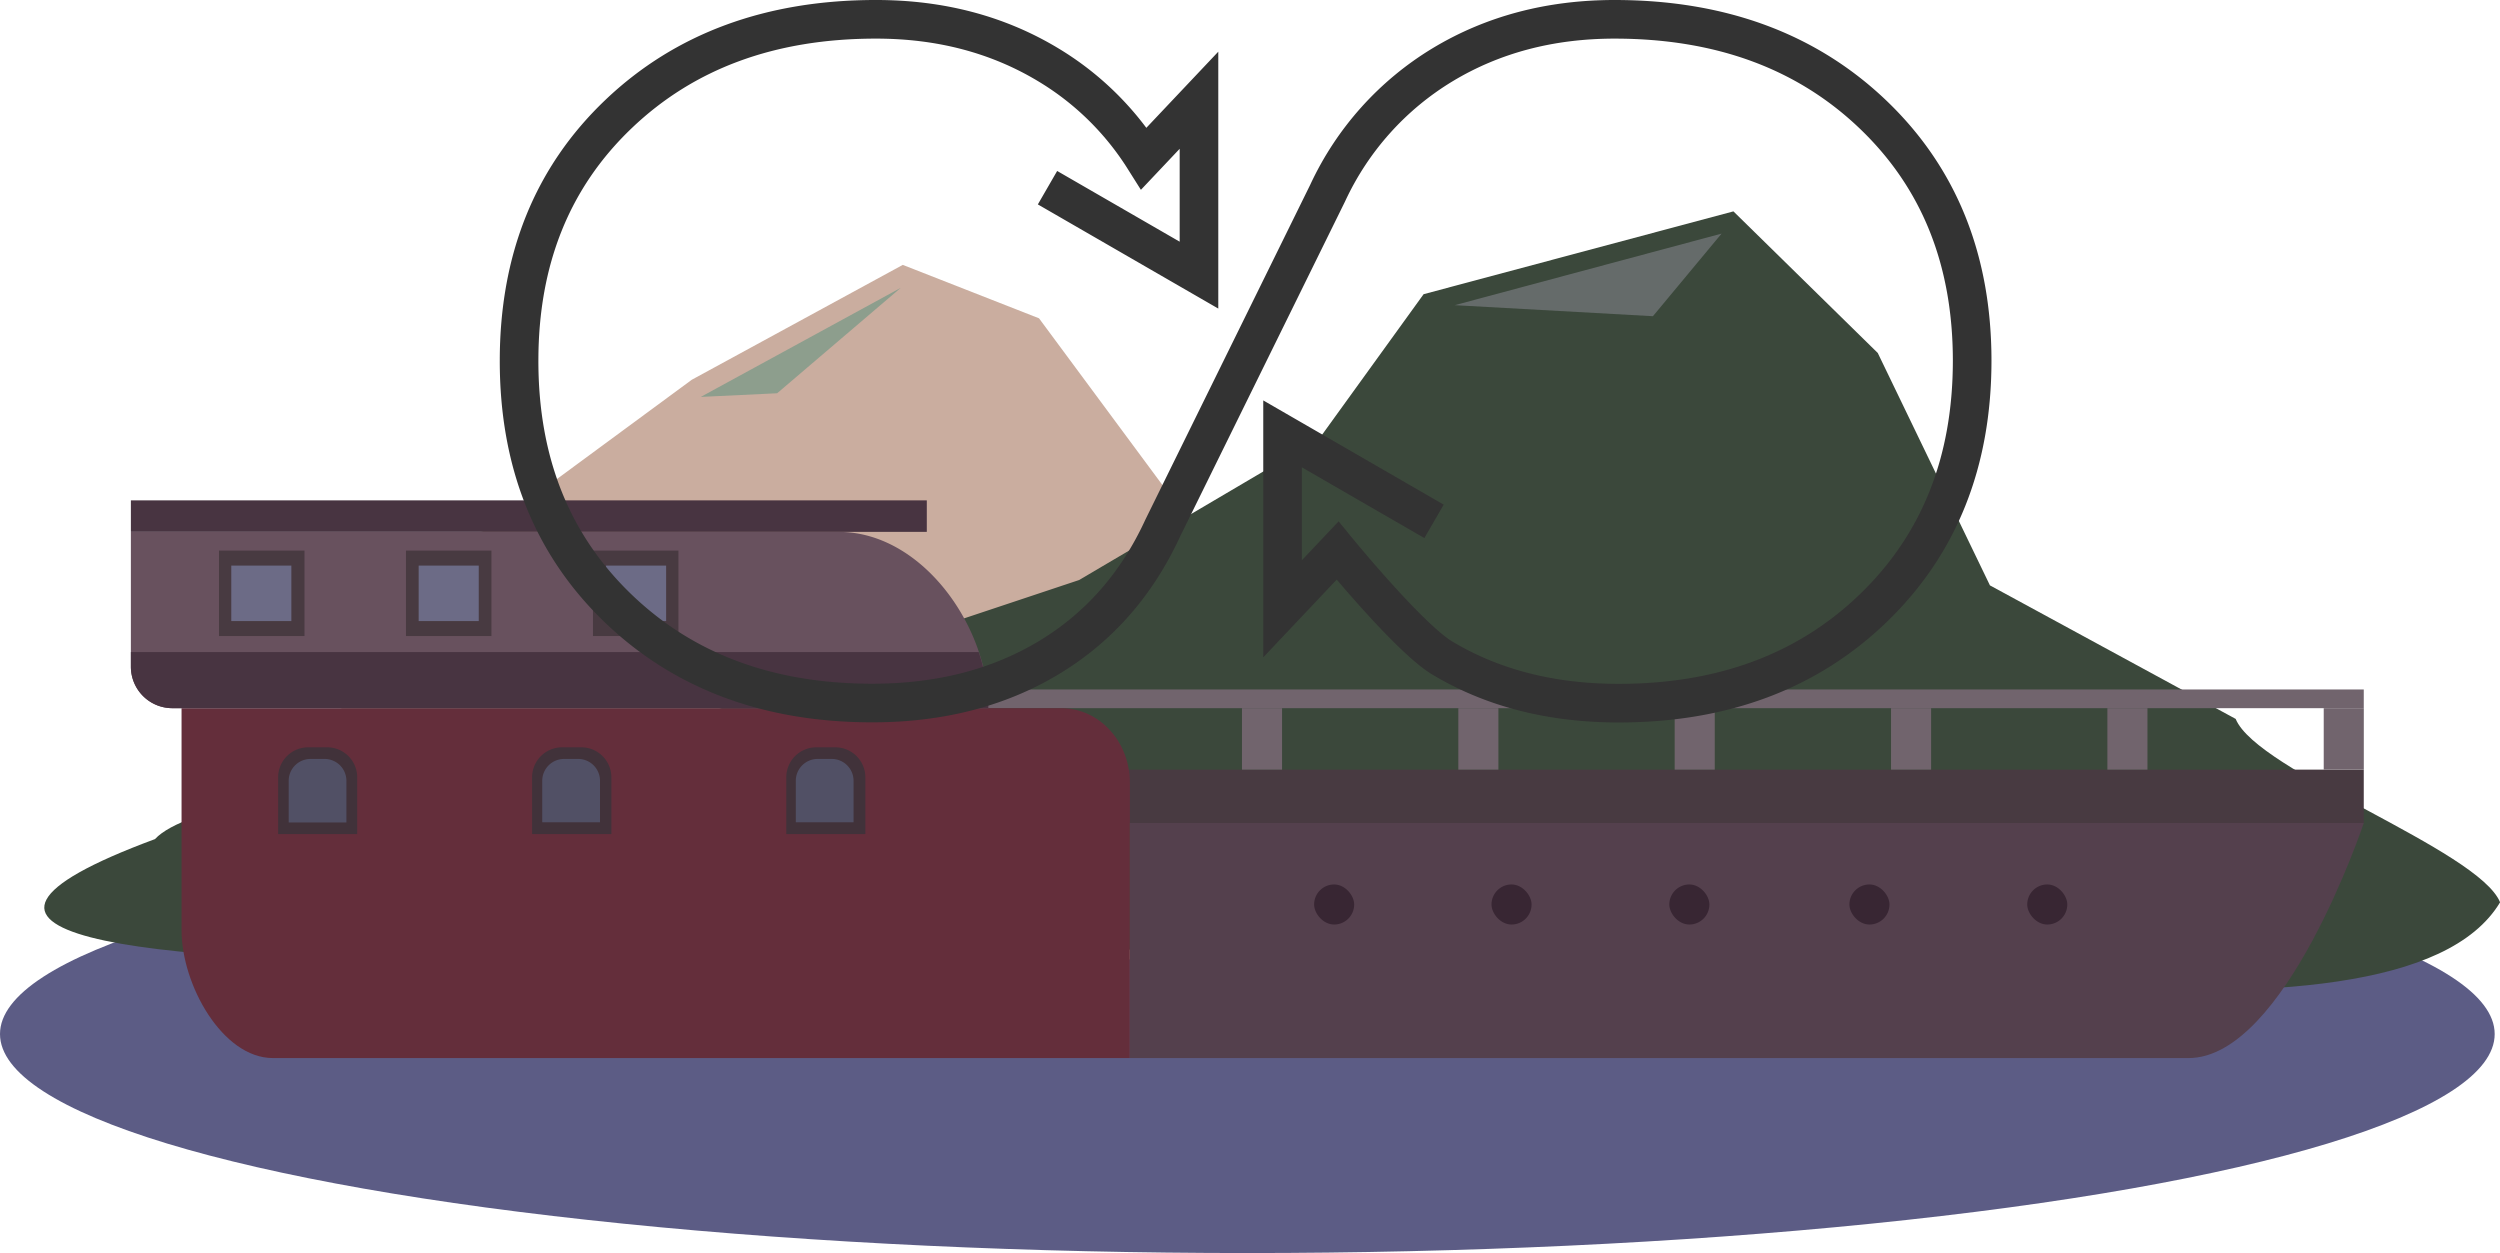 <svg id="Слой_1" data-name="Слой 1" xmlns="http://www.w3.org/2000/svg" viewBox="0 0 582.62 292.02"><defs><style>.cls-1{fill:#5c5c85;}.cls-2{fill:#caad9f;}.cls-3{fill:#3b483b;}.cls-4{fill:#483a41;}.cls-5{fill:#71646d;}.cls-6{fill:#642e3b;}.cls-7{fill:#54404d;}.cls-8{fill:#68515e;}.cls-9{fill:#483441;}.cls-10{fill:#382633;}.cls-11{fill:#41323a;}.cls-12{fill:#515065;}.cls-13{fill:#6c6b86;}.cls-14{fill:#8d9e8d;}.cls-15{fill:#656b6a;}.cls-16{fill:none;stroke:#333;stroke-miterlimit:10;stroke-width:9px;}</style></defs><title>железные острова</title><ellipse class="cls-1" cx="290.69" cy="240.98" rx="290.69" ry="51.04"/><path class="cls-2" d="M271.11,508.62l63.49-21.79L381.91,452l49.17-26.77,31.75,12.45q17.73,24,35.48,47.93l34.85,13.69,39.84.63q2.81,14.63,5.6,29.25c-30.69,12.28-95.91,75.16-158.72,76.56-60.18,1.35-69.72-32.36-90.26-54.15C321.32,542,271.11,508.62,271.11,508.62Z" transform="translate(-220.69 -363.5)"/><path class="cls-3" d="M624.66,412.76l-72.2,19.3-24.28,33.61-56,33-72.82,24.28c-13.7,14.94-128.85,21.16-142.55,36.1-122.62,45.44,227.52,23.83,303.76,23.65,73.66-.17,218.48,31.54,242.76-8.92-5-12.24-56.64-30.5-61.62-42.74l-57.27-31.12-26.14-54.16Z" transform="translate(-220.69 -363.5)"/><rect class="cls-4" x="259.56" y="179.36" width="291.31" height="12.45"/><rect class="cls-5" x="228.44" y="160.68" width="322.43" height="4.36"/><path class="cls-6" d="M484,610.08H284.29C272.54,610.08,263,593,263,580.31V528.54H468c8.84,0,16,7.76,16,17.33Z" transform="translate(-220.69 -363.5)"/><path class="cls-7" d="M484,610.08H730.73c22.55,0,40.83-54.78,40.83-54.78H484Z" transform="translate(-220.69 -363.5)"/><path class="cls-8" d="M451,528.54H260.86a9.67,9.67,0,0,1-9.67-9.67V487.46h165c19.25,0,34.86,21.83,34.86,41.08Z" transform="translate(-220.69 -363.5)"/><path class="cls-9" d="M448.78,515.47A41.72,41.72,0,0,1,451,528.54H260.86a9.67,9.67,0,0,1-9.67-9.67v-3.4Z" transform="translate(-220.69 -363.5)"/><rect class="cls-10" x="306.25" y="206.12" width="9.34" height="9.34" rx="4.67"/><rect class="cls-10" x="389.03" y="206.12" width="9.34" height="9.34" rx="4.67"/><rect class="cls-10" x="347.59" y="206.12" width="9.34" height="9.34" rx="4.67"/><rect class="cls-10" x="472.44" y="206.12" width="9.34" height="9.34" rx="4.67"/><rect class="cls-10" x="431" y="206.12" width="9.34" height="9.34" rx="4.67"/><path class="cls-11" d="M71.77,174.16h4.48a7,7,0,0,1,7,7v13.21a0,0,0,0,1,0,0H64.82a0,0,0,0,1,0,0V181.12A7,7,0,0,1,71.77,174.16Z"/><path class="cls-11" d="M131,174.16h4.48a7,7,0,0,1,7,7v13.21a0,0,0,0,1,0,0H124a0,0,0,0,1,0,0V181.12A7,7,0,0,1,131,174.16Z"/><path class="cls-11" d="M190.19,174.16h4.48a7,7,0,0,1,7,7v13.21a0,0,0,0,1,0,0H183.24a0,0,0,0,1,0,0V181.12A7,7,0,0,1,190.19,174.16Z"/><path class="cls-12" d="M72.37,176.87h3.28A5.09,5.09,0,0,1,80.73,182v9.67a0,0,0,0,1,0,0H67.28a0,0,0,0,1,0,0V182A5.09,5.09,0,0,1,72.37,176.87Z"/><path class="cls-12" d="M131.46,176.87h3.28a5.09,5.09,0,0,1,5.09,5.09v9.67a0,0,0,0,1,0,0H126.37a0,0,0,0,1,0,0V182A5.09,5.09,0,0,1,131.46,176.87Z"/><path class="cls-12" d="M190.55,176.87h3.28a5.09,5.09,0,0,1,5.09,5.09v9.67a0,0,0,0,1,0,0H185.46a0,0,0,0,1,0,0V182A5.09,5.09,0,0,1,190.55,176.87Z"/><rect class="cls-4" x="51.04" y="128.31" width="19.92" height="19.92"/><rect class="cls-4" x="94.61" y="128.31" width="19.92" height="19.92"/><rect class="cls-4" x="138.19" y="128.31" width="19.92" height="19.92"/><rect class="cls-13" x="97.57" y="131.81" width="14" height="12.93"/><rect class="cls-13" x="141.24" y="131.81" width="14" height="12.93"/><rect class="cls-13" x="53.9" y="131.81" width="14" height="12.93"/><rect class="cls-9" x="30.5" y="116.61" width="185.49" height="7.34"/><rect class="cls-5" x="541.54" y="165.04" width="9.34" height="14.32"/><rect class="cls-5" x="491.12" y="165.04" width="9.34" height="14.32"/><rect class="cls-5" x="440.7" y="165.04" width="9.34" height="14.32"/><rect class="cls-5" x="390.28" y="165.04" width="9.34" height="14.32"/><rect class="cls-5" x="339.86" y="165.04" width="9.34" height="14.32"/><rect class="cls-5" x="289.44" y="165.04" width="9.34" height="14.32"/><path class="cls-14" d="M384,456l46.63-25.44-28.83,24.59Z" transform="translate(-220.69 -363.5)"/><path class="cls-15" d="M559.71,434.62l46.19,2.57,16-19.25Z" transform="translate(-220.69 -363.5)"/><path class="cls-16" d="M554.89,485l-35.3-20.39v40.77l12.82-13.57s16.6,20.31,24.34,25q17.57,10.56,41.16,10.56,36.42,0,59.39-22.19t23-57.58q0-35.38-23.18-57.48T597,368q-22.51,0-40.06,10.56a68.7,68.7,0,0,0-26.83,29.91l-38.4,78q-9.06,19.74-26.6,30.3T424,527.34q-36.42,0-59.39-22.19t-22.95-57.58q0-35.38,23.17-57.48T424.86,368q22.5,0,40.06,10.56a67.38,67.38,0,0,1,22.37,21.87l12.82-13.57v40.76l-35.3-20.38" transform="translate(-220.69 -363.5)"/></svg>